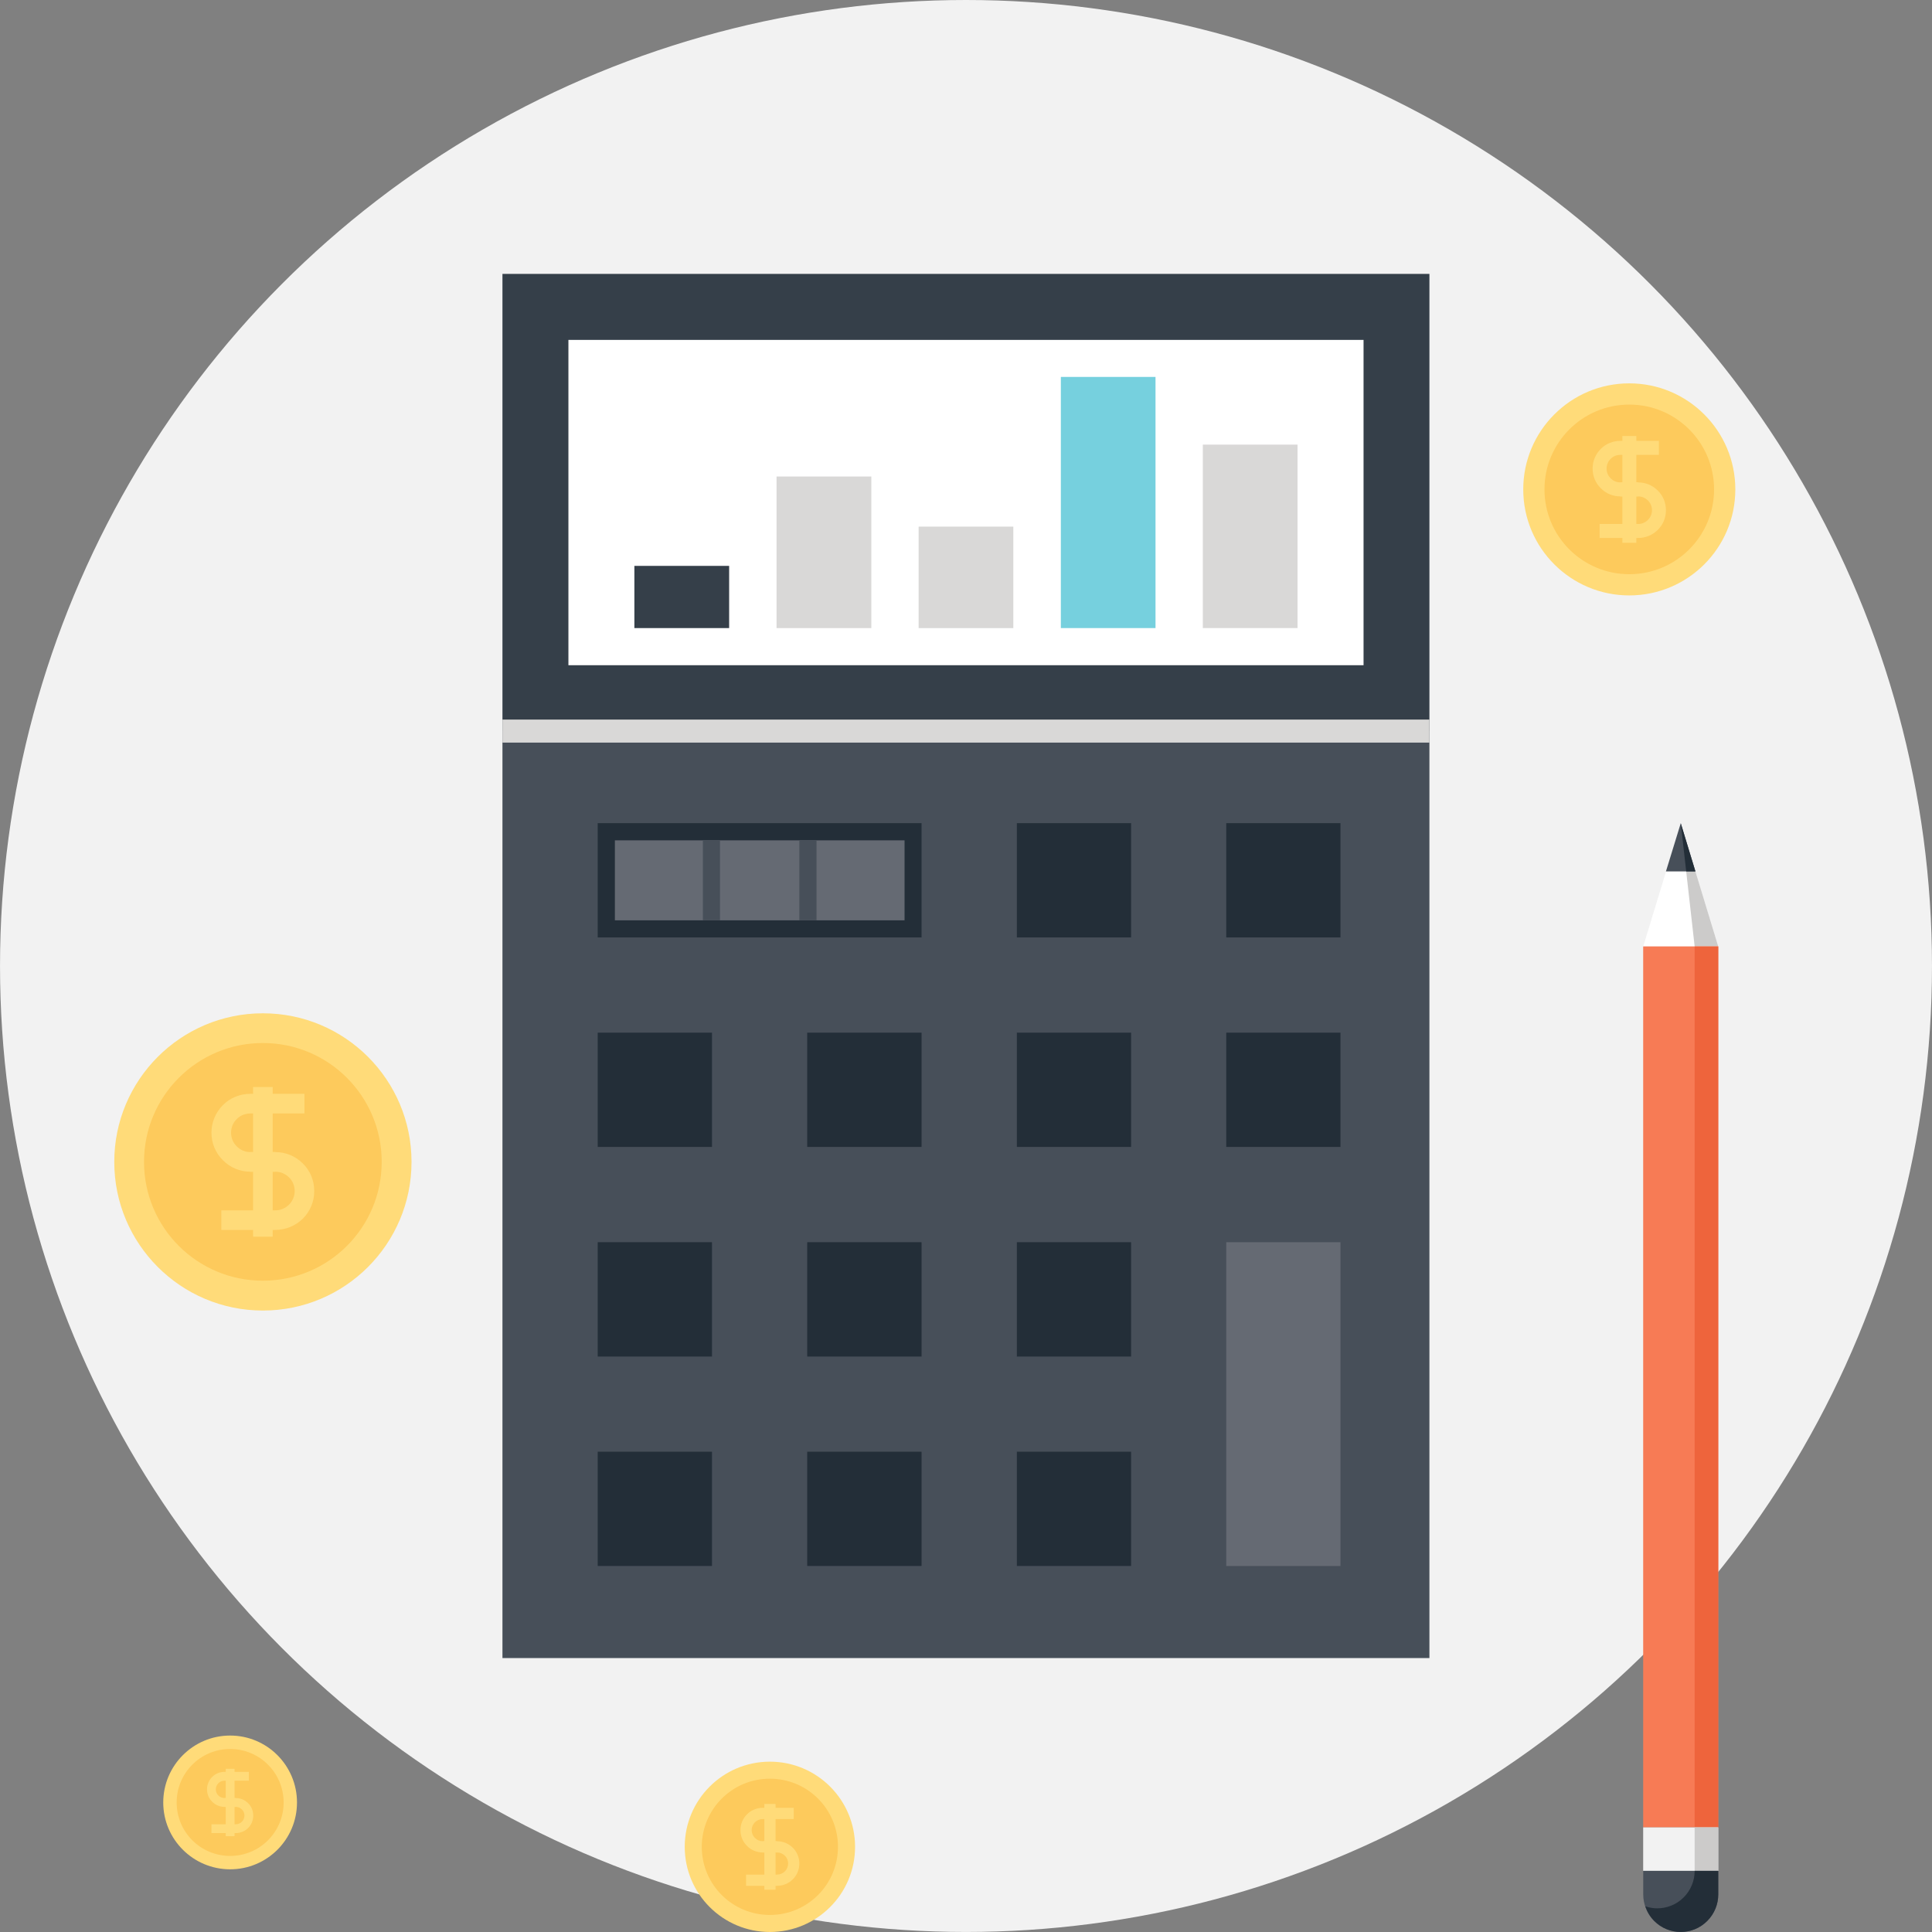 <?xml version="1.0" encoding="iso-8859-1"?>
<!-- Generator: Adobe Illustrator 19.0.0, SVG Export Plug-In . SVG Version: 6.00 Build 0)  -->
<svg version="1.1" id="Layer_1" xmlns="http://www.w3.org/2000/svg" xmlns:xlink="http://www.w3.org/1999/xlink" x="0px" y="0px"
	 viewBox="0 0 512.01 512.01" style="enable-background:new 0 0 512.01 512.01;" xml:space="preserve">
<rect x="0" y="0" width="512.01" height="512.01" fill="#808080" stroke="none"/>
<circle style="fill:#F2F2F2;" cx="256.005" cy="256" r="256"/>
<rect x="133.158" y="193.751" style="fill:#474F59;" width="245.661" height="245.661"/>
<rect x="158.405" y="218.145" style="fill:#232E38;" width="85.821" height="30.287"/>
<rect x="162.953" y="222.703" style="fill:#656A73;" width="76.767" height="21.2"/>
<g>
	<rect x="211.841" y="222.703" style="fill:#474F59;" width="4.545" height="21.2"/>
	<rect x="186.274" y="222.703" style="fill:#474F59;" width="4.535" height="21.2"/>
</g>
<g>
	<rect x="269.482" y="218.145" style="fill:#232E38;" width="30.277" height="30.287"/>
	<rect x="324.976" y="218.145" style="fill:#232E38;" width="30.267" height="30.287"/>
	<rect x="158.405" y="273.672" style="fill:#232E38;" width="30.284" height="30.284"/>
	<rect x="213.925" y="273.672" style="fill:#232E38;" width="30.304" height="30.284"/>
	<rect x="269.482" y="273.672" style="fill:#232E38;" width="30.277" height="30.284"/>
	<rect x="324.976" y="273.672" style="fill:#232E38;" width="30.267" height="30.284"/>
	<rect x="158.405" y="329.199" style="fill:#232E38;" width="30.284" height="30.307"/>
	<rect x="213.925" y="329.199" style="fill:#232E38;" width="30.304" height="30.307"/>
	<rect x="269.482" y="329.199" style="fill:#232E38;" width="30.277" height="30.307"/>
	<rect x="158.405" y="384.727" style="fill:#232E38;" width="30.284" height="30.277"/>
	<rect x="213.925" y="384.727" style="fill:#232E38;" width="30.304" height="30.277"/>
	<rect x="269.482" y="384.727" style="fill:#232E38;" width="30.277" height="30.277"/>
</g>
<rect x="324.976" y="329.199" style="fill:#656A73;" width="30.267" height="85.821"/>
<rect x="133.158" y="72.588" style="fill:#353F49;" width="245.661" height="121.166"/>
<rect x="150.639" y="90.079" style="fill:#FFFFFF;" width="210.723" height="86.214"/>
<rect x="133.158" y="190.699" style="fill:#D9D8D7;" width="245.661" height="6.104"/>
<rect x="168.119" y="149.966" style="fill:#353F49;" width="25.114" height="16.486"/>
<g>
	<rect x="205.796" y="126.282" style="fill:#D9D8D7;" width="25.118" height="40.174"/>
	<rect x="243.453" y="139.561" style="fill:#D9D8D7;" width="25.095" height="26.898"/>
</g>
<rect x="281.142" y="99.89" style="fill:#76D0DE;" width="25.085" height="66.56"/>
<rect x="318.766" y="117.833" style="fill:#D9D8D7;" width="25.101" height="48.617"/>
<polygon style="fill:#FFFFFF;" points="455.361,250.817 445.425,218.158 435.482,250.817 "/>
<polygon style="fill:#CCCBCA;" points="445.425,218.158 455.361,250.817 449.112,250.817 "/>
<rect x="435.469" y="250.817" style="fill:#F77B55;" width="19.885" height="233.472"/>
<rect x="449.112" y="250.817" style="fill:#EE643C;" width="6.25" height="233.472"/>
<polygon style="fill:#474F59;" points="449.306,230.932 445.425,218.158 441.501,230.932 "/>
<polygon style="fill:#232E38;" points="449.306,230.932 445.425,218.158 446.869,230.932 "/>
<rect x="435.469" y="484.286" style="fill:#F2F2F2;" width="19.885" height="11.528"/>
<rect x="449.112" y="484.286" style="fill:#CCCBCA;" width="6.25" height="11.528"/>
<path style="fill:#474F59;" d="M455.361,502.067c0,2.534-0.978,5.074-2.917,7.013c-1.939,1.946-4.476,2.92-7.019,2.92l0,0
	c-2.543,0-5.087-0.974-7.026-2.92c-1.939-1.939-2.917-4.479-2.917-7.013v-6.263h19.879L455.361,502.067L455.361,502.067z"/>
<path style="fill:#232E38;" d="M449.112,495.808c0,2.54-0.971,5.09-2.913,7.033c-1.932,1.936-4.489,2.9-7.036,2.9
	c-1.05,0-2.124-0.211-3.135-0.538c0.476,1.414,1.245,2.758,2.372,3.881c1.939,1.946,4.482,2.92,7.026,2.92
	c2.544,0,5.08-0.974,7.019-2.92c1.939-1.939,2.917-4.479,2.917-7.013v-6.263L449.112,495.808L449.112,495.808z"/>
<circle style="fill:#FFDB79;" cx="69.67" cy="307.927" r="39.388"/>
<path style="fill:#FDCA5C;" d="M101.156,307.917c0,17.408-14.088,31.486-31.493,31.486s-31.496-14.082-31.496-31.486
	s14.092-31.503,31.496-31.503S101.156,290.512,101.156,307.917z"/>
<g>
	<path style="fill:#FFDB79;" d="M72.973,310.52H66.36c-2.762,0-5.361-1.08-7.29-3.046c-1.942-1.913-3.032-4.499-3.032-7.29
		c0-2.768,1.09-5.348,3.032-7.31c1.906-1.919,4.509-2.996,7.29-2.996h14.316v5.209H66.36c-1.381,0-2.686,0.519-3.604,1.47
		c-0.998,0.968-1.519,2.256-1.519,3.627c0,1.377,0.522,2.659,1.496,3.61c0.988,0.994,2.246,1.526,3.627,1.526h6.613V310.52z"/>
	<path style="fill:#FFDB79;" d="M72.973,325.946H58.65v-5.189h14.323c1.368,0,2.639-0.542,3.624-1.506
		c0.938-0.932,1.503-2.23,1.503-3.61c0-1.377-0.529-2.656-1.486-3.597c-1.001-0.988-2.273-1.523-3.64-1.523H66.36v-5.199h6.613
		c2.755,0,5.355,1.077,7.303,3.036c1.929,1.889,3.006,4.502,3.006,7.284c0,2.768-1.07,5.361-3.006,7.303
		C78.295,324.879,75.695,325.946,72.973,325.946z"/>
	<rect x="67.077" y="288.074" style="fill:#FFDB79;" width="5.193" height="39.672"/>
	<path style="fill:#FFDB79;" d="M459.887,129.701c0,15.515-12.582,28.094-28.101,28.094c-15.525,0-28.101-12.579-28.101-28.094
		c0-15.505,12.575-28.107,28.101-28.107C447.305,101.594,459.887,114.193,459.887,129.701z"/>
</g>
<path style="fill:#FDCA5C;" d="M454.255,129.701c0,12.417-10.052,22.472-22.469,22.472c-12.423,0-22.475-10.055-22.475-22.472
	s10.052-22.478,22.475-22.478C444.203,107.223,454.255,117.284,454.255,129.701z"/>
<g>
	<path style="fill:#FFDB79;" d="M434.148,131.554h-4.724c-1.972,0-3.822-0.77-5.199-2.17c-1.384-1.361-2.16-3.214-2.16-5.199
		c0-1.969,0.776-3.822,2.16-5.212c1.361-1.371,3.217-2.137,5.199-2.137h10.217v3.713h-10.217c-0.984,0-1.913,0.37-2.57,1.054
		c-0.71,0.684-1.083,1.605-1.083,2.583c0,0.988,0.373,1.893,1.07,2.57c0.7,0.713,1.599,1.09,2.583,1.09h4.724V131.554z"/>
	<path style="fill:#FFDB79;" d="M434.148,142.571h-10.224v-3.71h10.224c0.974,0,1.883-0.383,2.583-1.077
		c0.667-0.667,1.07-1.582,1.07-2.577c0-0.984-0.377-1.889-1.06-2.56c-0.71-0.707-1.619-1.09-2.593-1.09h-4.724v-3.71h4.724
		c1.962,0,3.819,0.77,5.203,2.17c1.381,1.344,2.147,3.207,2.147,5.189c0,1.989-0.76,3.832-2.147,5.209
		C437.94,141.807,436.087,142.571,434.148,142.571z"/>
	<rect x="429.953" y="115.544" style="fill:#FFDB79;" width="3.703" height="28.309"/>
	<path style="fill:#FFDB79;" d="M78.708,477.686c0,9.781-7.928,17.709-17.712,17.709c-9.791,0-17.732-7.928-17.732-17.709
		c0-9.791,7.941-17.738,17.732-17.738C70.78,459.948,78.708,467.895,78.708,477.686z"/>
</g>
<path style="fill:#FDCA5C;" d="M75.167,477.686c0,7.839-6.342,14.164-14.171,14.164c-7.842,0-14.177-6.326-14.177-14.164
	c0-7.839,6.336-14.177,14.177-14.177C68.824,463.509,75.167,469.848,75.167,477.686z"/>
<g>
	<path style="fill:#FFDB79;" d="M62.482,478.849h-2.98c-1.242,0-2.408-0.482-3.277-1.374c-0.879-0.846-1.364-2.015-1.364-3.264
		c0-1.245,0.486-2.408,1.364-3.293c0.859-0.862,2.022-1.344,3.277-1.344h6.445v2.335h-6.445c-0.621,0-1.199,0.238-1.612,0.657
		c-0.453,0.436-0.697,1.024-0.697,1.645c0,0.611,0.244,1.189,0.677,1.622c0.439,0.443,1.014,0.674,1.632,0.674h2.98
		C62.482,476.507,62.482,478.849,62.482,478.849z"/>
	<path style="fill:#FFDB79;" d="M62.482,485.799h-6.445v-2.345h6.445c0.611,0,1.183-0.235,1.625-0.674
		c0.426-0.426,0.674-1.004,0.674-1.615c0-0.624-0.235-1.206-0.664-1.625c-0.453-0.439-1.027-0.69-1.635-0.69h-2.98v-2.342h2.98
		c1.232,0,2.401,0.482,3.283,1.371c0.872,0.856,1.348,2.018,1.348,3.287c0,1.245-0.479,2.408-1.348,3.277
		C64.884,485.317,63.701,485.799,62.482,485.799z"/>
	<rect x="59.826" y="468.761" style="fill:#FFDB79;" width="2.335" height="17.854"/>
	<circle style="fill:#FFDB79;" cx="204.035" cy="489.439" r="22.571"/>
</g>
<path style="fill:#FDCA5C;" d="M222.077,489.436c0,9.979-8.066,18.059-18.046,18.059s-18.049-8.076-18.049-18.059
	c0-9.979,8.066-18.055,18.049-18.055C214.011,471.38,222.077,479.457,222.077,489.436z"/>
<g>
	<path style="fill:#FFDB79;" d="M205.931,490.932h-3.795c-1.576,0-3.069-0.621-4.172-1.747c-1.113-1.087-1.734-2.577-1.734-4.179
		c0-1.586,0.621-3.065,1.734-4.185c1.093-1.103,2.583-1.721,4.172-1.721h8.212v2.979h-8.212c-0.786,0-1.529,0.31-2.061,0.842
		c-0.571,0.558-0.869,1.298-0.869,2.081c0,0.789,0.297,1.526,0.852,2.071c0.568,0.568,1.292,0.875,2.078,0.875h3.795V490.932z"/>
	<path style="fill:#FFDB79;" d="M205.931,499.771h-8.209v-2.973h8.209c0.776,0,1.513-0.317,2.078-0.865
		c0.538-0.532,0.856-1.275,0.856-2.068c0-0.796-0.297-1.526-0.846-2.068c-0.575-0.562-1.308-0.865-2.088-0.865h-3.795v-2.979h3.795
		c1.579,0,3.072,0.621,4.185,1.731c1.103,1.093,1.721,2.583,1.721,4.182c0,1.582-0.621,3.075-1.721,4.179
		C208.98,499.157,207.49,499.771,205.931,499.771z"/>
	<rect x="202.559" y="478.076" style="fill:#FFDB79;" width="2.973" height="22.726"/>
</g>
<g>
</g>
<g>
</g>
<g>
</g>
<g>
</g>
<g>
</g>
<g>
</g>
<g>
</g>
<g>
</g>
<g>
</g>
<g>
</g>
<g>
</g>
<g>
</g>
<g>
</g>
<g>
</g>
<g>
</g>
</svg>
